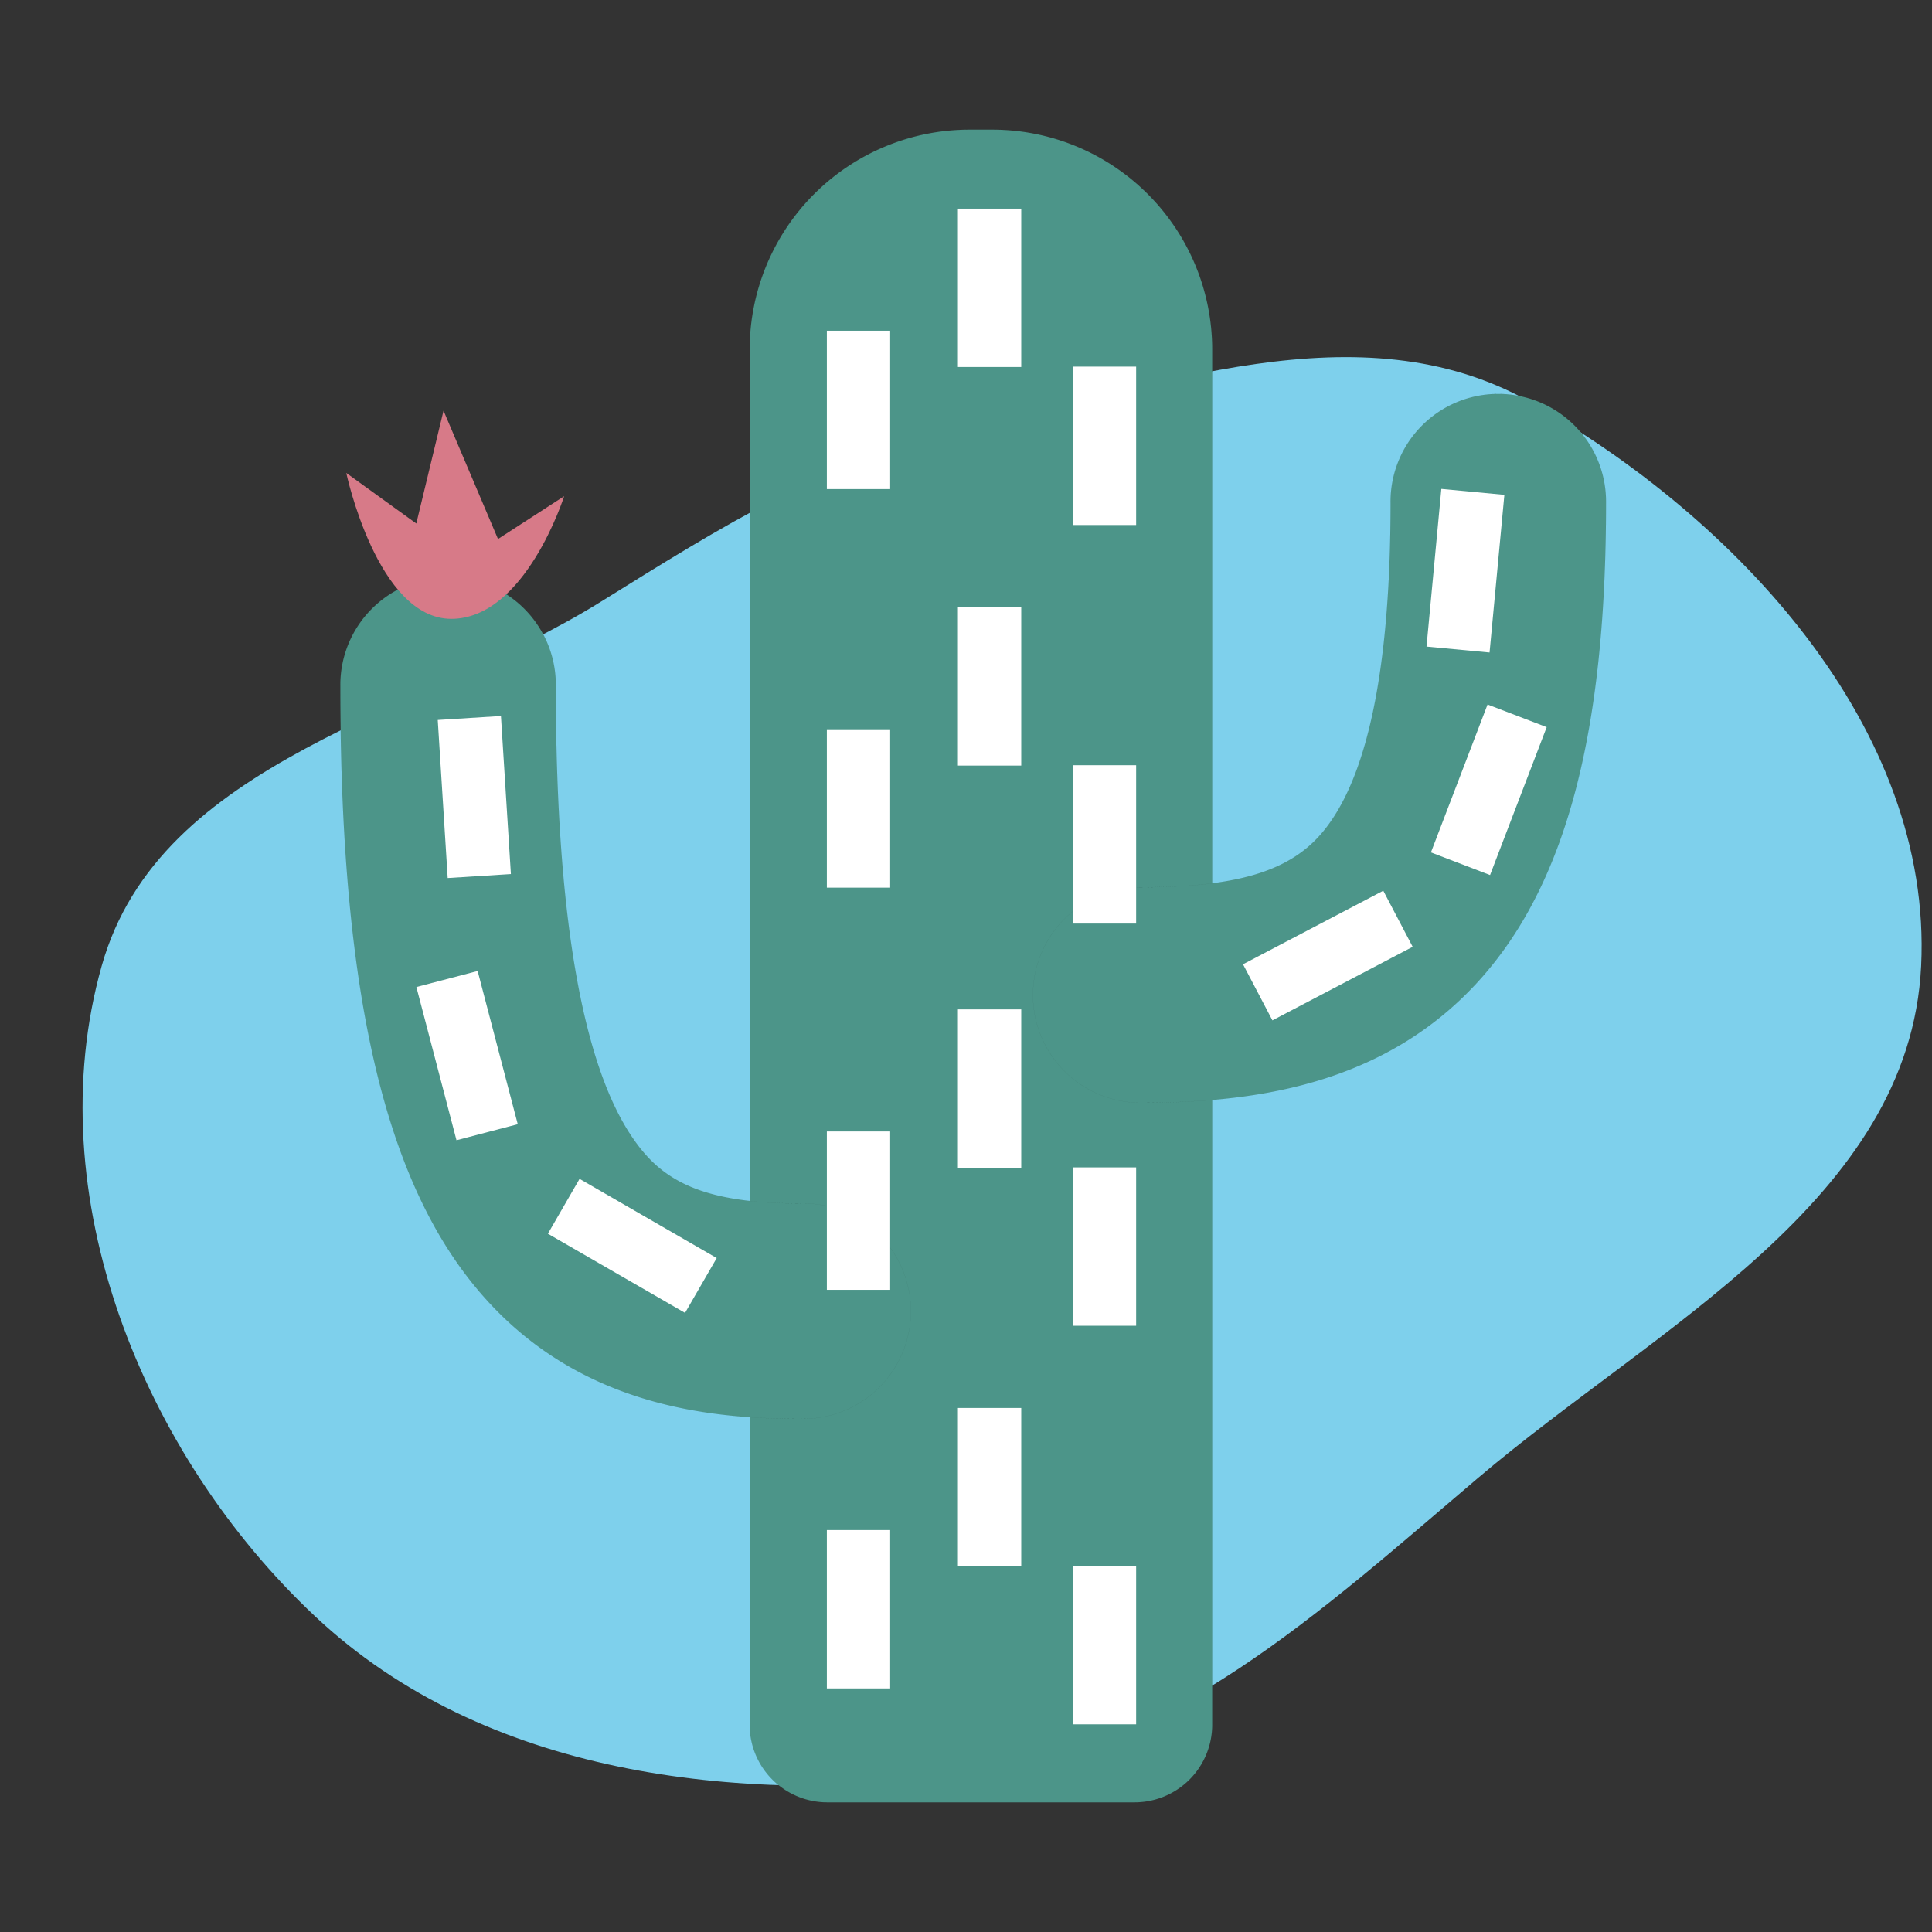 <!DOCTYPE svg PUBLIC "-//W3C//DTD SVG 1.1//EN" "http://www.w3.org/Graphics/SVG/1.1/DTD/svg11.dtd">
<!-- Uploaded to: SVG Repo, www.svgrepo.com, Transformed by: SVG Repo Mixer Tools -->
<svg width="800px" height="800px" viewBox="0 0 1024.00 1024.00" class="icon" version="1.1" xmlns="http://www.w3.org/2000/svg" fill="#000000" transform="rotate(0)matrix(1, 0, 0, 1, 0, 0)" stroke="#000000" stroke-width="0.01">
<rect x="0" y="0" width="1024.00" height="1024.00" fill="#333333" stroke="none"/>
<g id="SVGRepo_bgCarrier" stroke-width="0" transform="translate(0,0), scale(1)">
<path transform="translate(0, 0), scale(32)" d="M16,29.425C19.378,29.023,21.886,26.681,24.48,24.48C27.443,21.965,31.632,19.882,31.82,16C32.011,12.065,28.776,8.589,25.343,6.657C22.518,5.069,19.169,6.422,16,7.102C13.736,7.589,11.927,8.739,9.961,9.961C6.945,11.835,2.646,12.583,1.684,16C0.618,19.783,2.357,24.088,5.224,26.776C8.029,29.407,12.182,29.881,16,29.425" fill="#7ed0ec" strokewidth="0"/>
</g>
<g id="SVGRepo_tracerCarrier" stroke-linecap="round" stroke-linejoin="round"/>
<g id="SVGRepo_iconCarrier">
<path d="M513.92 68.71h12A116.59 116.59 0 0 1 642.5 185.3v728.84a41.15 41.15 0 0 1-41.15 41.15H438.48a41.15 41.15 0 0 1-41.15-41.15V185.3A116.59 116.59 0 0 1 513.92 68.71z" fill="#4C9589"/>
<path d="M424 752c-53.89 0-131.52-8.8-183.29-84.94-41.15-60.51-60.32-156.89-60.32-303.31a57.1 57.1 0 1 1 114.19 0c0 119.08 13.64 199.53 40.55 239.1 14.68 21.58 34.66 35 88.86 35A57.1 57.1 0 1 1 424 752zM603.83 584.48a57.1 57.1 0 0 1 0-114.19c50.76 0 78.59-8.07 96-27.86 24.69-28 37.2-87.16 37.2-175.79a57.1 57.1 0 1 1 114.19 0c0 120.56-20.88 200.4-65.72 251.29-51.96 58.98-124.38 66.55-181.67 66.55z" fill="#4C9589"/>
<path d="M438.25 175.29l33.56 0 0 83.94-33.56 0 0-83.94Z" fill="#FFFFFF"/>
<path d="M232.018 381.608l33.494-2.107 5.271 83.774-33.494 2.107-5.271-83.774Z" fill="#FFFFFF"/>
<path d="M220.696 523.147l32.466-8.499 21.258 81.204-32.466 8.499-21.258-81.204Z" fill="#FFFFFF"/>
<path d="M290.393 653.891l16.78-29.064 72.694 41.97-16.78 29.064-72.694-41.97Z" fill="#FFFFFF"/>
<path d="M733.163 472.111l15.585 29.722-74.34 38.98-15.585-29.722 74.34-38.98Z" fill="#FFFFFF"/>
<path d="M788.434 373.406l31.341 11.999-30.013 78.391-31.341-11.999 30.013-78.391Z" fill="#FFFFFF"/>
<path d="M763.938 259.133l33.413 3.141-7.856 83.572-33.413-3.141 7.856-83.572Z" fill="#FFFFFF"/>
<path d="M438.25 386.54l33.56 0 0 83.94-33.56 0 0-83.94Z" fill="#FFFFFF"/>
<path d="M438.25 599.7l33.56 0 0 83.94-33.56 0 0-83.94Z" fill="#FFFFFF"/>
<path d="M438.25 810.96l33.56 0 0 83.94-33.56 0 0-83.94Z" fill="#FFFFFF"/>
<path d="M507.72 110.58l33.56 0 0 83.94-33.56 0 0-83.94Z" fill="#FFFFFF"/>
<path d="M507.72 321.84l33.56 0 0 83.94-33.56 0 0-83.94Z" fill="#FFFFFF"/>
<path d="M507.72 534.99l33.56 0 0 83.94-33.56 0 0-83.94Z" fill="#FFFFFF"/>
<path d="M507.72 746.25l33.56 0 0 83.94-33.56 0 0-83.94Z" fill="#FFFFFF"/>
<path d="M568.62 194.32l33.56 0 0 83.94-33.56 0 0-83.94Z" fill="#FFFFFF"/>
<path d="M568.62 405.58l33.56 0 0 83.94-33.56 0 0-83.94Z" fill="#FFFFFF"/>
<path d="M568.62 618.74l33.56 0 0 83.94-33.56 0 0-83.94Z" fill="#FFFFFF"/>
<path d="M568.62 829.99l33.56 0 0 83.94-33.56 0 0-83.94Z" fill="#FFFFFF"/>
<path d="M183.54 250.68S200 328 239.21 328 299 263 299 263l-35.05 22.68-28.87-68-14.43 59.79z" fill="#D77A88"/>
</g>
</svg>